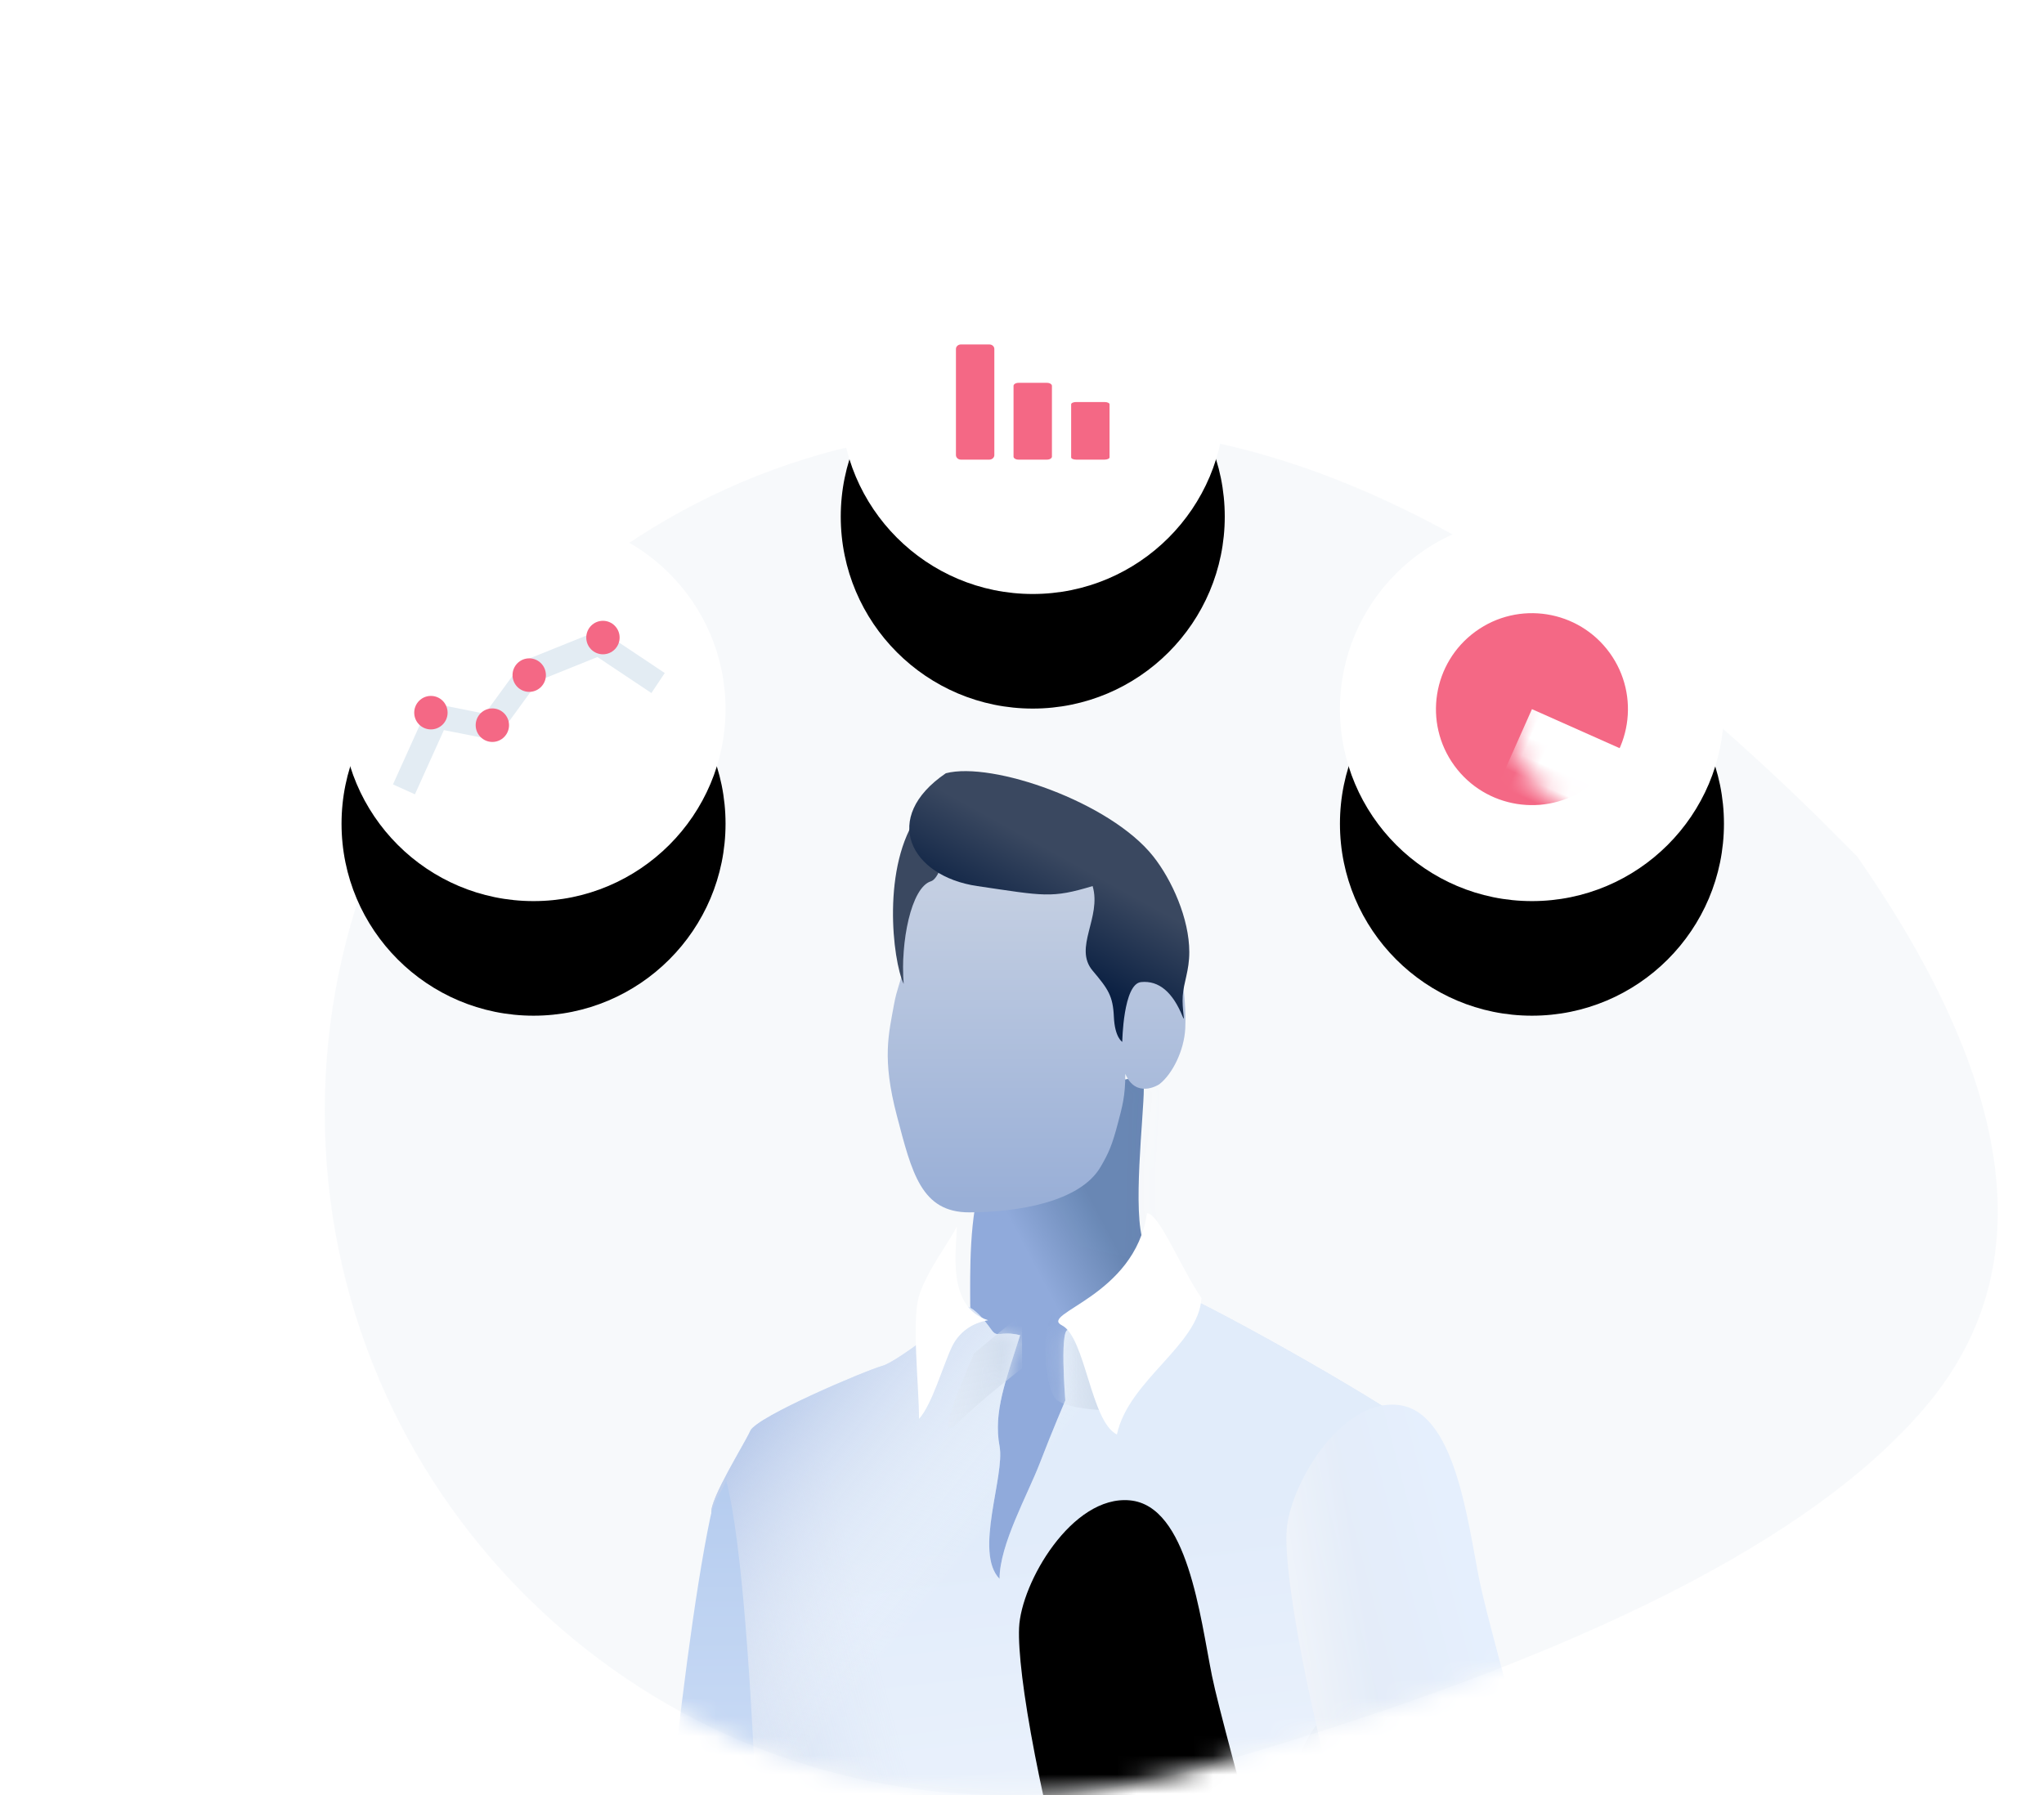 <?xml version="1.0" encoding="UTF-8"?>
<svg width="107px" height="94px" viewBox="0 0 107 94" version="1.1" xmlns="http://www.w3.org/2000/svg" xmlns:xlink="http://www.w3.org/1999/xlink">
    <!-- Generator: Sketch 52.5 (67469) - http://www.bohemiancoding.com/sketch -->
    <title>areamanager</title>
    <desc>Created with Sketch.</desc>
    <defs>
        <path d="M37.29,0.031 C38.018,0.01 38.803,0 39.646,0 C52.086,0 65.612,7.478 80.225,22.434 C88.549,34.399 89.806,43.92 83.998,50.998 C78.192,58.074 65.756,64.371 46.69,69.889 C43.253,70.986 39.59,71.579 35.789,71.579 C16.023,71.579 0,55.555 0,35.789 C0,16.023 16.023,0 35.789,0 C36.292,0 36.792,0.01 37.29,0.031 Z" id="path-1"></path>
        <linearGradient x1="64.764%" y1="27.36%" x2="50%" y2="50%" id="linearGradient-3">
            <stop stop-color="#6886B3" offset="0%"></stop>
            <stop stop-color="#90AADB" offset="100%"></stop>
        </linearGradient>
        <path d="M9.474,2.236 C9.474,3.672 8.856,8.798 9.474,10.335 C9.684,10.857 9.279,11.89 9.474,12.302 C10.196,13.827 6.041,17.346 6.041,17.346 L4.774,28.638 L0.383,28.638 C0.383,28.638 1.371,18.347 0.896,17.346 C0.421,16.346 0.383,14.531 0.383,12.825 C0.383,11.118 0.383,7.664 1.429,6.116 C2.474,4.568 9.474,0.267 9.474,2.236 Z" id="path-4"></path>
        <linearGradient x1="50%" y1="0%" x2="50%" y2="100%" id="linearGradient-6">
            <stop stop-color="#A9C4E5" offset="0%"></stop>
            <stop stop-color="#7192C7" offset="100%"></stop>
        </linearGradient>
        <linearGradient x1="28.99%" y1="27.964%" x2="28.99%" y2="97.406%" id="linearGradient-7">
            <stop stop-color="#C4CFE2" offset="0%"></stop>
            <stop stop-color="#99AFD7" offset="100%"></stop>
        </linearGradient>
        <linearGradient x1="66.406%" y1="96.804%" x2="60.747%" y2="22.566%" id="linearGradient-8">
            <stop stop-color="#F4F8FF" offset="0%"></stop>
            <stop stop-color="#C3D8F5" offset="100%"></stop>
        </linearGradient>
        <linearGradient x1="43.636%" y1="85.266%" x2="6.774%" y2="100%" id="linearGradient-9">
            <stop stop-color="#FFFFFF" stop-opacity="0.5" offset="0%"></stop>
            <stop stop-color="#AFC3E5" offset="100%"></stop>
        </linearGradient>
        <linearGradient x1="17.237%" y1="41.524%" x2="-5.571%" y2="14.016%" id="linearGradient-10">
            <stop stop-color="#FFFFFF" stop-opacity="0" offset="0%"></stop>
            <stop stop-color="#A1B8E3" offset="100%"></stop>
        </linearGradient>
        <path d="M13.752,1.517 C13.752,1.517 10.217,4.385 9.34,4.626 C8.463,4.867 2.762,7.284 2.426,8.025 C2.09,8.766 0.323,11.565 0.382,12.321 C0.441,13.077 2.741,29.726 2.426,37.585 C2.111,45.443 2.426,44.375 2.426,46.228 C2.426,48.081 1.091,50.617 1.759,52.011 C2.426,53.406 3.573,53.734 5.319,54.132 C7.066,54.531 8.326,54.996 10.812,54.132 C13.297,53.268 14.688,55.235 18.796,54.684 C22.905,54.132 26.433,55.872 29.525,51.648 C30.663,52.396 31.252,51.903 33.067,50.861 C34.882,49.82 34.743,46.112 34.199,44.826 C33.655,43.54 31.216,42.19 32.142,39.327 C33.067,36.463 34.199,26.914 34.199,22.605 C34.199,18.295 36.68,10.522 37.449,8.025 C35.249,6.333 25.701,0.949 23.883,0.389 C23.172,2.328 19.716,3.303 19.146,2.786 C18.577,2.269 18.915,6.435 18.915,6.435 C18.915,6.435 18.231,8.025 17.59,9.694 C16.95,11.364 15.472,13.979 15.472,15.779 C14.122,14.391 15.764,10.387 15.472,8.835 C15.136,7.051 15.807,5.365 16.547,3.022 C15.472,2.764 15.377,3.204 15.044,2.737 C14.173,1.517 13.752,1.517 13.752,1.517 Z" id="path-11"></path>
        <linearGradient x1="-30.232%" y1="83.807%" x2="83.68%" y2="73.178%" id="linearGradient-13">
            <stop stop-color="#EAF0F7" stop-opacity="0.116" offset="0%"></stop>
            <stop stop-color="#D1DDED" offset="100%"></stop>
        </linearGradient>
        <linearGradient x1="0%" y1="56.065%" x2="57.569%" y2="20.604%" id="linearGradient-14">
            <stop stop-color="#E2E9F4" offset="0%"></stop>
            <stop stop-color="#E5EFFD" offset="100%"></stop>
        </linearGradient>
        <linearGradient x1="31.609%" y1="42.97%" x2="-16.957%" y2="61.369%" id="linearGradient-15">
            <stop stop-color="#FFFFFF" stop-opacity="0" offset="0%"></stop>
            <stop stop-color="#FFFFFF" offset="100%"></stop>
        </linearGradient>
        <path d="M37.311,59.407 C34.557,49.842 33.405,43.02 33.505,40.657 C33.605,38.293 36.281,33.696 39.308,33.982 C42.335,34.267 42.977,40.062 43.604,43.175 C44.232,46.288 48.867,62.281 49.101,64.533 C49.336,66.785 47.282,70.389 44.657,70.7 C42.033,71.012 40.065,68.972 37.311,59.407 Z" id="path-16"></path>
        <filter x="-79.2%" y="-34.0%" width="257.3%" height="168.1%" filterUnits="objectBoundingBox" id="filter-17">
            <feGaussianBlur stdDeviation="6.5" in="SourceAlpha" result="shadowBlurInner1"></feGaussianBlur>
            <feOffset dx="-14" dy="5" in="shadowBlurInner1" result="shadowOffsetInner1"></feOffset>
            <feComposite in="shadowOffsetInner1" in2="SourceAlpha" operator="arithmetic" k2="-1" k3="1" result="shadowInnerInner1"></feComposite>
            <feColorMatrix values="0 0 0 0 0.631   0 0 0 0 0.722   0 0 0 0 0.89  0 0 0 0.137 0" type="matrix" in="shadowInnerInner1"></feColorMatrix>
        </filter>
        <linearGradient x1="50%" y1="0%" x2="50%" y2="100%" id="linearGradient-18">
            <stop stop-color="#B5CCEF" offset="0%"></stop>
            <stop stop-color="#E5EFFD" offset="100%"></stop>
        </linearGradient>
        <linearGradient x1="31.175%" y1="58.933%" x2="49.753%" y2="28.452%" id="linearGradient-19">
            <stop stop-color="#081E41" offset="0%"></stop>
            <stop stop-color="#3A4860" offset="100%"></stop>
        </linearGradient>
        <circle id="path-20" cx="10.93" cy="26.132" r="10.051"></circle>
        <filter x="-149.2%" y="-119.4%" width="398.5%" height="398.5%" filterUnits="objectBoundingBox" id="filter-21">
            <feOffset dx="0" dy="6" in="SourceAlpha" result="shadowOffsetOuter1"></feOffset>
            <feGaussianBlur stdDeviation="9" in="shadowOffsetOuter1" result="shadowBlurOuter1"></feGaussianBlur>
            <feColorMatrix values="0 0 0 0 0   0 0 0 0 0   0 0 0 0 0  0 0 0 0.042 0" type="matrix" in="shadowBlurOuter1"></feColorMatrix>
        </filter>
        <circle id="path-22" cx="37.063" cy="10.051" r="10.051"></circle>
        <filter x="-149.2%" y="-119.4%" width="398.5%" height="398.5%" filterUnits="objectBoundingBox" id="filter-23">
            <feOffset dx="0" dy="6" in="SourceAlpha" result="shadowOffsetOuter1"></feOffset>
            <feGaussianBlur stdDeviation="9" in="shadowOffsetOuter1" result="shadowBlurOuter1"></feGaussianBlur>
            <feColorMatrix values="0 0 0 0 0   0 0 0 0 0   0 0 0 0 0  0 0 0 0.042 0" type="matrix" in="shadowBlurOuter1"></feColorMatrix>
        </filter>
        <circle id="path-24" cx="63.195" cy="26.132" r="10.051"></circle>
        <filter x="-149.2%" y="-119.4%" width="398.5%" height="398.5%" filterUnits="objectBoundingBox" id="filter-25">
            <feOffset dx="0" dy="6" in="SourceAlpha" result="shadowOffsetOuter1"></feOffset>
            <feGaussianBlur stdDeviation="9" in="shadowOffsetOuter1" result="shadowBlurOuter1"></feGaussianBlur>
            <feColorMatrix values="0 0 0 0 0   0 0 0 0 0   0 0 0 0 0  0 0 0 0.042 0" type="matrix" in="shadowBlurOuter1"></feColorMatrix>
        </filter>
        <linearGradient x1="50%" y1="100%" x2="50%" y2="3.061617e-15%" id="linearGradient-26">
            <stop stop-color="#F46885" offset="0%"></stop>
            <stop stop-color="#F46885" offset="27.475%"></stop>
            <stop stop-color="#FDB93F" offset="100%"></stop>
        </linearGradient>
        <circle id="path-27" cx="5.025" cy="5.025" r="5.025"></circle>
    </defs>
    <g id="Illustrations" stroke="none" stroke-width="1" fill="none" fill-rule="evenodd">
        <g transform="translate(-668, -641)" id="Boost">
            <g transform="translate(683, 38)">
                <g id="areamanager" transform="translate(2, 614)">
                    <g id="man" transform="translate(0, 11.421)">
                        <mask id="mask-2" fill="white">
                            <use xlink:href="#path-1"></use>
                        </mask>
                        <use id="Mask" fill-opacity="0.5" fill="#F0F5F8" xlink:href="#path-1"></use>
                        <g mask="url(#mask-2)">
                            <g transform="translate(16.842, 17.158)">
                                <g id="neck" stroke-width="1" fill="none" fill-rule="evenodd" transform="translate(16.561, 15.174)">
                                    <mask id="mask-5" fill="white">
                                        <use xlink:href="#path-4"></use>
                                    </mask>
                                    <use id="Path-23" fill="url(#linearGradient-3)" xlink:href="#path-4"></use>
                                    <path d="M2.511,9.247 C2.885,9.396 3.244,9.535 3.59,9.664 C10.155,12.106 11.996,11.071 11.996,9.247 C11.996,7.968 11.227,4.324 9.688,-1.684 C-0.059,3.626 -2.451,7.27 2.511,9.247 Z" id="Path-9" fill="url(#linearGradient-6)" style="mix-blend-mode: multiply;" opacity="0.153" mask="url(#mask-5)"></path>
                                </g>
                                <path d="M14.678,2.514 C13.751,4.797 12.761,5.953 13.225,8.822 C13.689,11.691 13.242,11.45 12.96,13.006 C12.679,14.563 12.321,15.847 13.106,18.835 C13.892,21.823 14.379,23.911 16.909,23.902 C19.439,23.892 22.698,23.362 23.772,21.521 C24.206,20.778 24.381,20.369 24.686,19.204 C24.901,18.385 25.067,17.822 25.067,16.65 C25.616,17.944 26.771,17.253 26.857,17.186 C27.537,16.651 28.147,15.424 28.205,14.267 C28.323,11.948 27.532,6.577 24.783,5.689 C22.035,4.802 15.606,0.231 14.678,2.514 Z" id="face" fill="url(#linearGradient-7)" fill-rule="evenodd"></path>
                                <g id="shirt" stroke-width="1" fill="none" fill-rule="evenodd" transform="translate(3.011, 27.313)">
                                    <mask id="mask-12" fill="white">
                                        <use xlink:href="#path-11"></use>
                                    </mask>
                                    <g id="Path-26">
                                        <use fill="url(#linearGradient-8)" xlink:href="#path-11"></use>
                                        <use fill="url(#linearGradient-9)" xlink:href="#path-11"></use>
                                        <use fill="url(#linearGradient-10)" xlink:href="#path-11"></use>
                                    </g>
                                    <path d="M32.581,54.465 C27.063,42.766 29.523,25.831 32.293,23.174 C35.064,20.517 41.233,48.614 39.213,51.101 C37.193,53.588 38.099,66.164 32.581,54.465 Z" id="Path-10" fill="url(#linearGradient-13)" style="mix-blend-mode: multiply;" mask="url(#mask-12)"></path>
                                    <path d="M13.252,7.643 C14.525,6.383 16.651,4.758 16.651,4.758 C16.651,4.758 16.651,3.802 16.651,1.892 L14.146,3.962 C12.702,7.255 12.404,8.483 13.252,7.643 Z" id="Path-14" fill="url(#linearGradient-13)" style="mix-blend-mode: multiply;" mask="url(#mask-12)"></path>
                                    <path d="M18.505,6.444 C18.965,6.743 19.881,6.916 21.252,6.964 C20.094,3.126 19.178,1.359 18.505,1.665 C17.496,2.123 17.815,5.997 18.505,6.444 Z" id="Path-15" fill="url(#linearGradient-13)" style="mix-blend-mode: multiply;" mask="url(#mask-12)"></path>
                                </g>
                                <path d="M24.626,35.534 C23.249,34.844 22.979,30.442 21.748,29.818 C20.518,29.195 25.57,28.316 26.2,23.947 C26.833,23.947 27.957,26.782 29.052,28.389 C28.923,30.842 25.238,32.684 24.626,35.534 Z" id="colar" fill="#FFFFFF" fill-rule="evenodd"></path>
                                <path d="M16.245,24.644 C16.245,25.75 15.663,28.851 17.886,29.551 C17.038,29.691 16.347,30.189 15.989,30.943 C15.511,31.95 14.947,33.973 14.267,34.717 C14.267,32.994 13.874,29.59 14.267,28.285 C14.659,26.98 15.923,25.347 16.245,24.644 Z" id="colar" fill="#FFFFFF" fill-rule="evenodd"></path>
                                <g id="sleeve" fill="none">
                                    <use fill="url(#linearGradient-14)" fill-rule="evenodd" xlink:href="#path-16"></use>
                                    <use fill="url(#linearGradient-15)" fill-rule="evenodd" xlink:href="#path-16"></use>
                                    <use fill="black" fill-opacity="1" filter="url(#filter-17)" xlink:href="#path-16"></use>
                                </g>
                                <path d="M3.34822798e-14,70.752 C3.34822798e-14,66.418 1.722,47.639 3.331,39.923 C3.562,38.813 3.957,38.566 4.168,37.934 C5.818,44.022 6.326,70.577 5.854,72.17 C5.382,73.763 2.621,72.17 3.34822798e-14,70.752 Z" id="sleeve" fill="url(#linearGradient-18)" fill-rule="evenodd"></path>
                                <path d="M14.887,6.568 C13.85,6.895 13.288,9.771 13.464,11.943 C12.884,10.716 12.292,5.733 14.257,3.05 C16.222,0.366 15.923,6.24 14.887,6.568 Z" id="hair" fill="#3A4860" fill-rule="evenodd"></path>
                                <path d="M15.67,0.91 C12.247,3.238 13.803,6.299 17.312,6.816 C20.821,7.332 21.199,7.469 23.355,6.816 C23.837,8.465 22.339,10.038 23.355,11.246 C24.17,12.211 24.419,12.57 24.467,13.662 C24.516,14.754 24.907,14.974 24.907,14.974 C24.907,14.974 24.953,11.937 25.891,11.844 C26.828,11.751 27.552,12.376 28.072,13.662 C28.222,14.032 28.023,13.273 28.072,12.563 C28.119,11.871 28.416,11.247 28.416,10.275 C28.416,8.517 27.501,6.489 26.528,5.261 C24.275,2.417 18.092,0.277 15.67,0.91 Z" id="hair" fill="url(#linearGradient-19)" fill-rule="evenodd"></path>
                            </g>
                        </g>
                    </g>
                    <g id="bubbles">
                        <g id="Oval">
                            <use fill="black" fill-opacity="1" filter="url(#filter-21)" xlink:href="#path-20"></use>
                            <use fill="#FFFFFF" fill-rule="evenodd" xlink:href="#path-20"></use>
                        </g>
                        <g id="Oval">
                            <use fill="black" fill-opacity="1" filter="url(#filter-23)" xlink:href="#path-22"></use>
                            <use fill="#FFFFFF" fill-rule="evenodd" xlink:href="#path-22"></use>
                        </g>
                        <g id="Oval">
                            <use fill="black" fill-opacity="1" filter="url(#filter-25)" xlink:href="#path-24"></use>
                            <use fill="#FFFFFF" fill-rule="evenodd" xlink:href="#path-24"></use>
                        </g>
                        <g id="chart" transform="translate(3.895, 21.107)">
                            <g id="Group" transform="translate(0.146, 0.399)">
                                <path d="M0.105,8.826 C0.105,8.826 0.679,7.553 1.828,5.007 L4.614,5.562 L6.757,2.619 L10.307,1.188 L13.408,3.259" id="Path" stroke="#E3ECF3" stroke-width="1.26"></path>
                                <path d="M4.733,6.343 C5.215,6.343 5.606,5.95 5.606,5.466 C5.606,4.981 5.215,4.588 4.733,4.588 C4.25,4.588 3.86,4.981 3.86,5.466 C3.86,5.95 4.25,6.343 4.733,6.343 Z" id="Path" fill="#F46885"></path>
                                <path d="M1.516,5.687 C1.999,5.687 2.39,5.295 2.39,4.81 C2.39,4.326 1.999,3.933 1.516,3.933 C1.034,3.933 0.643,4.326 0.643,4.81 C0.643,5.295 1.034,5.687 1.516,5.687 Z" id="Path" fill="#F46885"></path>
                                <path d="M6.663,3.721 C7.145,3.721 7.536,3.328 7.536,2.844 C7.536,2.359 7.145,1.966 6.663,1.966 C6.18,1.966 5.789,2.359 5.789,2.844 C5.789,3.328 6.18,3.721 6.663,3.721 Z" id="Path" fill="#F46885"></path>
                                <path d="M10.522,1.754 C11.004,1.754 11.395,1.362 11.395,0.877 C11.395,0.393 11.004,0 10.522,0 C10.04,0 9.649,0.393 9.649,0.877 C9.649,1.362 10.04,1.754 10.522,1.754 Z" id="Path" fill="#F46885"></path>
                            </g>
                        </g>
                        <g id="Group" transform="translate(33.042, 7.036)" fill="#F46885">
                            <path d="M1.751,6.031 L0.259,6.031 C0.116,6.031 0,5.925 0,5.794 L0,0.236 C0,0.106 0.116,0 0.259,0 L1.751,0 C1.894,0 2.01,0.106 2.01,0.236 L2.01,5.794 C2.01,5.923 1.897,6.028 1.751,6.031 Z" id="Path"></path>
                            <path d="M4.766,6.031 L3.275,6.031 C3.131,6.031 3.015,5.96 3.015,5.873 L3.015,2.168 C3.015,2.081 3.131,2.01 3.275,2.01 L4.766,2.01 C4.909,2.01 5.025,2.081 5.025,2.168 L5.025,5.873 C5.025,5.959 4.913,6.029 4.766,6.031 Z" id="-copy-9"></path>
                            <path d="M7.781,6.031 L6.29,6.031 C6.147,6.031 6.031,5.978 6.031,5.912 L6.031,3.134 C6.031,3.068 6.147,3.015 6.29,3.015 L7.781,3.015 C7.925,3.015 8.041,3.068 8.041,3.134 L8.041,5.912 C8.041,5.977 7.928,6.029 7.781,6.031 Z" id="-copy-10"></path>
                        </g>
                        <g id="Path-17" transform="translate(63.195, 26.132) rotate(54) translate(-63.195, -26.132) translate(58.17, 21.107)">
                            <mask id="mask-28" fill="white">
                                <use xlink:href="#path-27"></use>
                            </mask>
                            <use id="Mask" fill="#F46885" xlink:href="#path-27"></use>
                            <polygon fill="#FFFFFF" mask="url(#mask-28)" transform="translate(9.03, 6.098) rotate(-300) translate(-9.03, -6.098) " points="6.098 4.005 6.098 9.03 11.124 9.03 11.962 8.192 10.286 4.842 6.936 3.167"></polygon>
                        </g>
                    </g>
                </g>
            </g>
        </g>
    </g>
</svg>